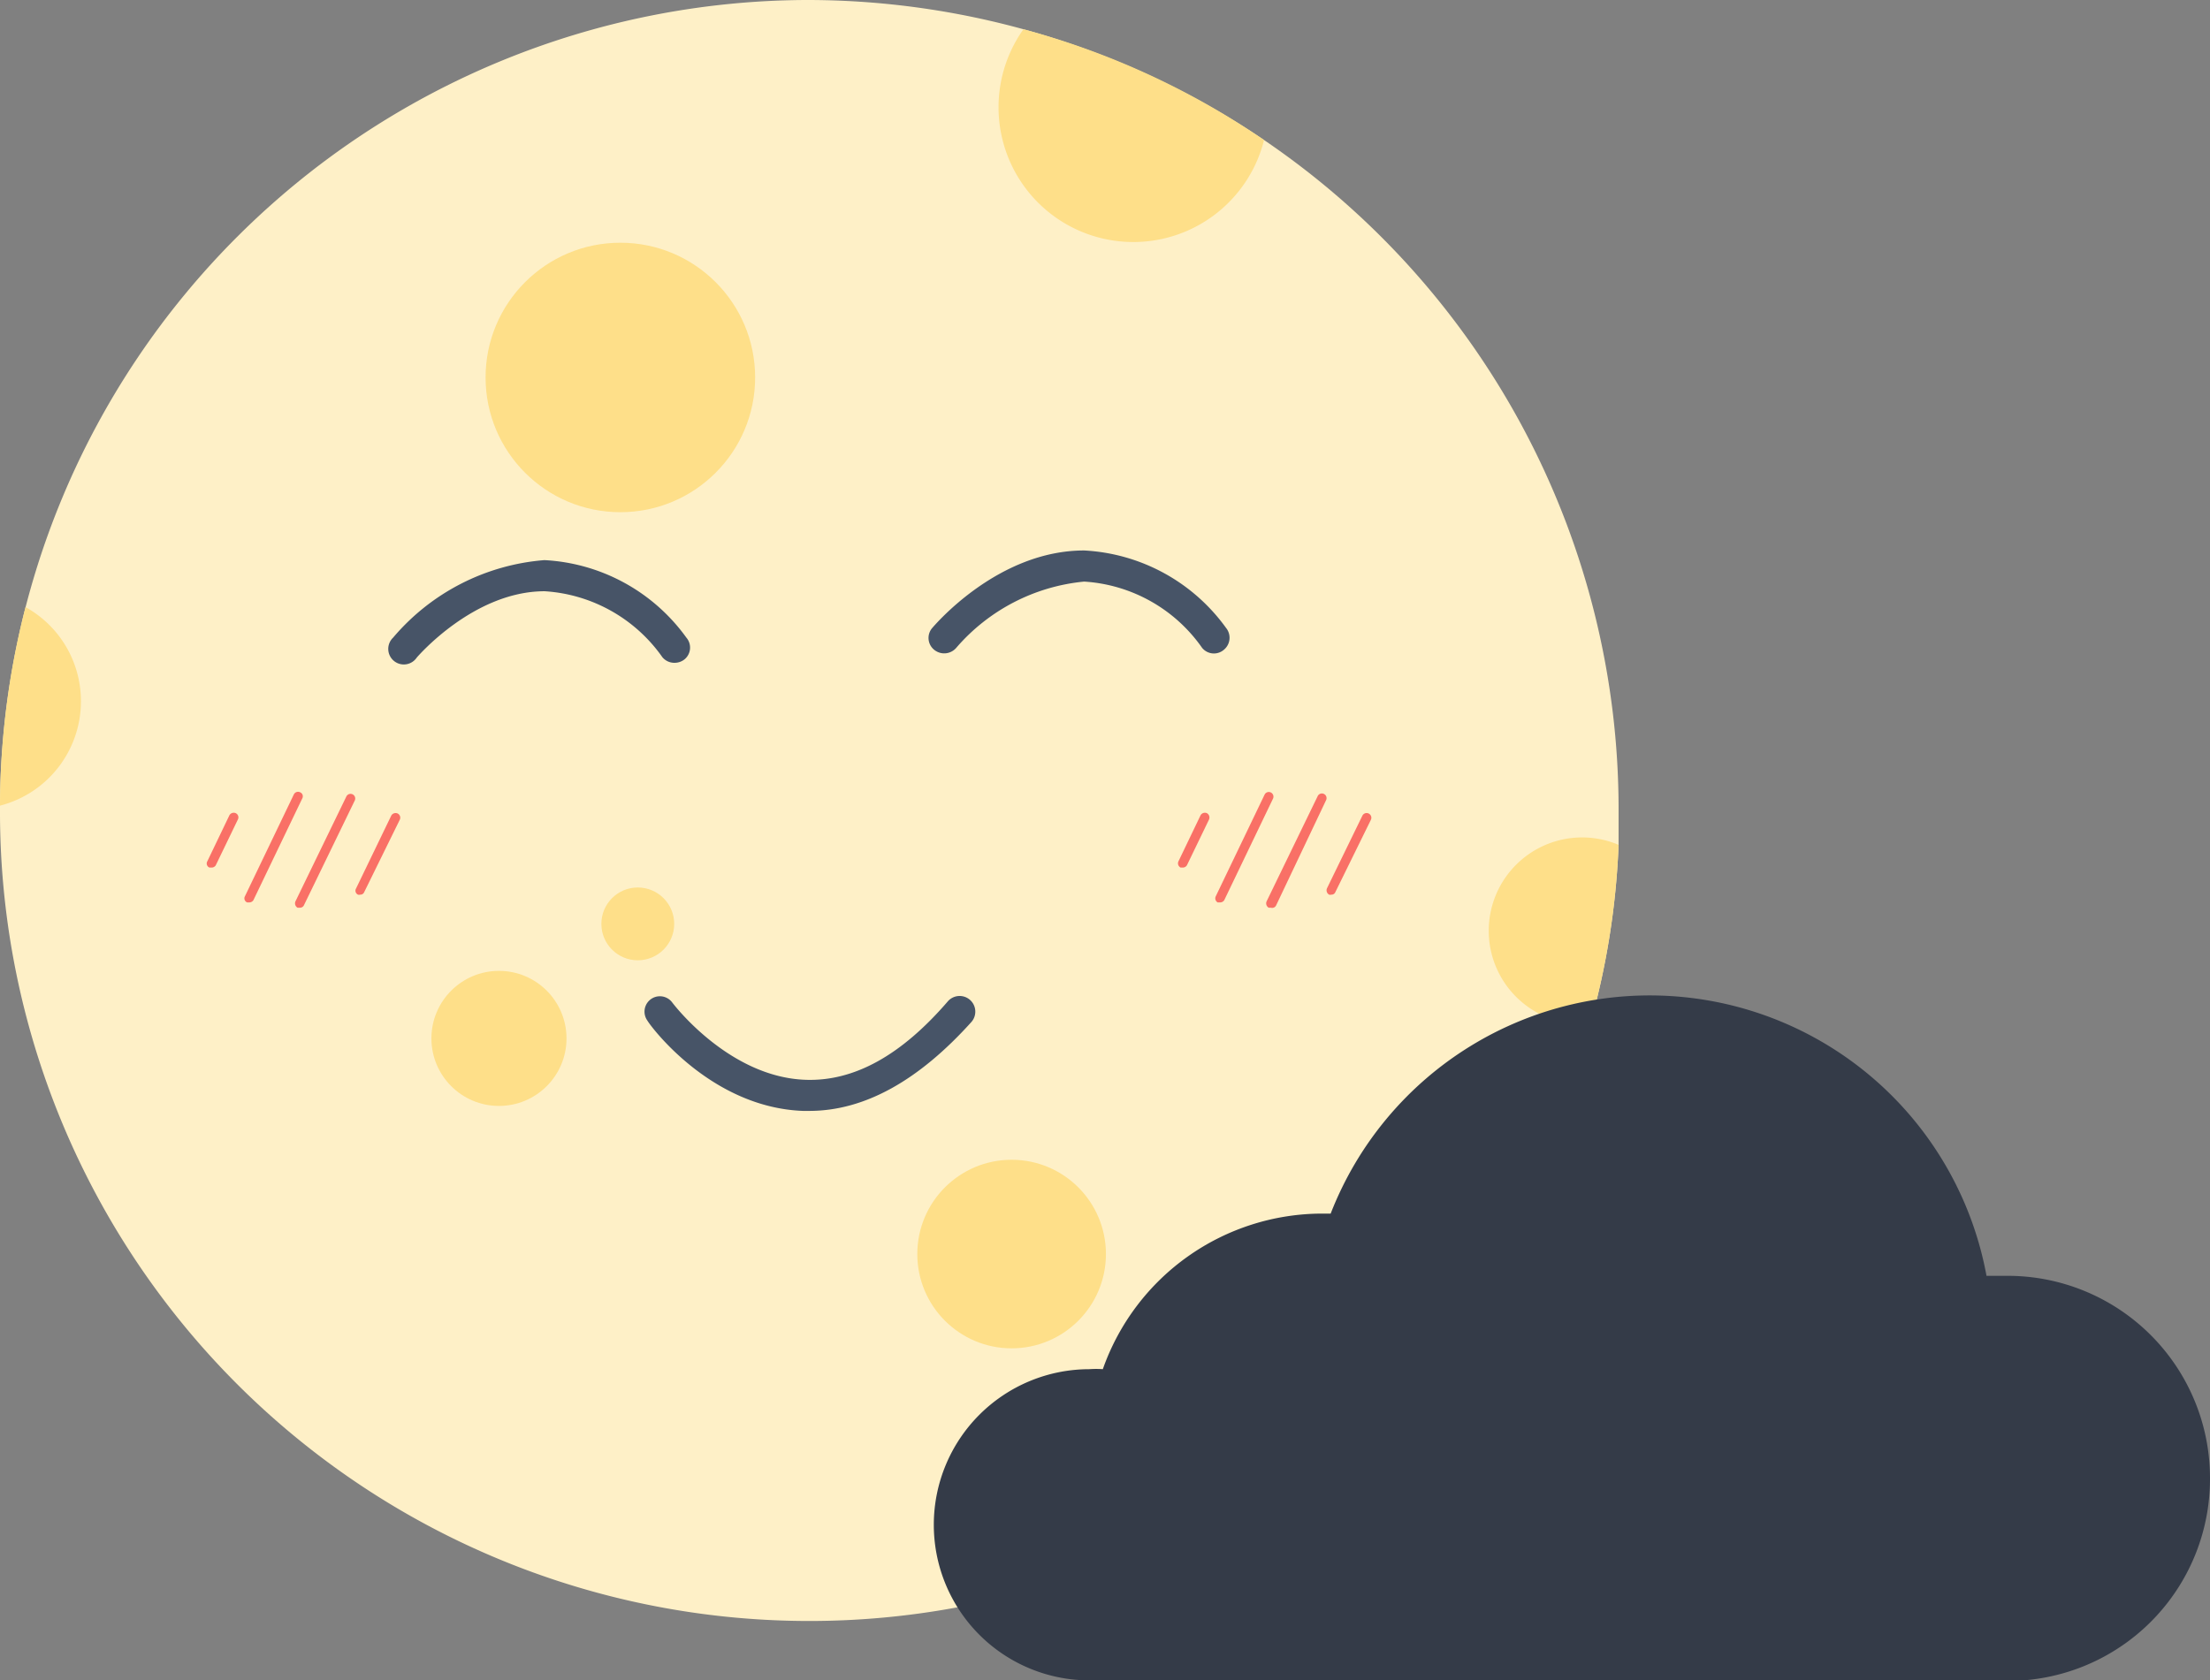 <svg id="elements" xmlns="http://www.w3.org/2000/svg" viewBox="0 0 71 54"><rect x="0" y="0" width="71" height="54" fill="#808080" stroke="none"/><defs><style>.cls-1{fill:#fef0c7;}.cls-2{fill:#fedf89;}.cls-3{fill:#475467;}.cls-4{fill:#f97066;}.cls-5{fill:#343b48;}</style></defs><g id="moon_cloud"><g id="whole_moon"><g id="moon"><path class="cls-1" d="M74,57c0,.39,0,.77,0,1.15a24.92,24.92,0,0,1-.91,5.76A26,26,0,0,1,22,57v-.11A26,26,0,0,1,48,31a26.22,26.22,0,0,1,14.61,4.5A26,26,0,0,1,74,57Z" transform="translate(-22 -31)"/><circle class="cls-2" cx="19.93" cy="12.13" r="4.33"/><circle class="cls-2" cx="16.03" cy="33.37" r="2.17"/><circle class="cls-2" cx="20.49" cy="29.69" r="1.17"/><circle class="cls-2" cx="32.5" cy="40.3" r="3.03"/><path class="cls-2" d="M62.61,35.5a4.33,4.33,0,1,1-7.73-3.56A25.21,25.21,0,0,1,62.61,35.5Z" transform="translate(-22 -31)"/><path class="cls-2" d="M74,58.15a24.92,24.92,0,0,1-.91,5.76l-.36,0A3,3,0,1,1,74,58.15Z" transform="translate(-22 -31)"/><path class="cls-2" d="M24.6,53.53A3.46,3.46,0,0,1,22,56.89a25.82,25.82,0,0,1,.82-6.38A3.45,3.45,0,0,1,24.6,53.53Z" transform="translate(-22 -31)"/></g><g id="face"><path class="cls-3" d="M43.67,52.3a.5.5,0,0,1-.39-.18A5,5,0,0,0,39.5,50h0c-2.29,0-4.09,2.11-4.11,2.13a.5.5,0,1,1-.76-.64A7.1,7.1,0,0,1,39.49,49h0a6,6,0,0,1,4.56,2.49.49.49,0,0,1-.06.7A.51.51,0,0,1,43.67,52.3Z" transform="translate(-22 -31)"/><path class="cls-3" d="M61,52a.49.49,0,0,1-.38-.18,5,5,0,0,0-3.79-2.13,6.2,6.2,0,0,0-4.11,2.13.51.51,0,0,1-.71.06.49.49,0,0,1-.06-.7c.09-.1,2.11-2.49,4.88-2.49a6,6,0,0,1,4.56,2.49.5.5,0,0,1-.07.7A.49.49,0,0,1,61,52Z" transform="translate(-22 -31)"/><path class="cls-3" d="M48,66.7h-.2c-3-.11-4.94-2.78-5-2.9a.49.49,0,1,1,.8-.58s1.79,2.39,4.27,2.48c1.57.06,3.09-.79,4.58-2.52a.5.5,0,0,1,.76.66C51.51,65.73,49.77,66.7,48,66.7Z" transform="translate(-22 -31)"/></g><g id="blush"><path class="cls-4" d="M28.79,58.88h-.06a.14.14,0,0,1-.07-.2l.71-1.48a.16.16,0,0,1,.2-.07.15.15,0,0,1,.07.21l-.71,1.47A.16.16,0,0,1,28.79,58.88Z" transform="translate(-22 -31)"/><path class="cls-4" d="M30,60h-.06a.14.14,0,0,1-.07-.2l1.57-3.27a.15.15,0,0,1,.2-.07.14.14,0,0,1,.07.2l-1.57,3.27A.16.16,0,0,1,30,60Z" transform="translate(-22 -31)"/><path class="cls-4" d="M31.63,60.17h-.07a.16.16,0,0,1-.07-.2l1.64-3.38a.15.15,0,0,1,.27.13l-1.64,3.38A.14.14,0,0,1,31.63,60.17Z" transform="translate(-22 -31)"/><path class="cls-4" d="M33.57,59.75a.11.11,0,0,1-.07,0,.14.14,0,0,1-.06-.2l1.13-2.34a.16.16,0,0,1,.2-.07.15.15,0,0,1,.07.21L33.7,59.67A.13.13,0,0,1,33.57,59.75Z" transform="translate(-22 -31)"/></g><g id="blush-2" data-name="blush"><path class="cls-4" d="M60,58.88h-.07a.15.15,0,0,1-.07-.2l.71-1.48a.16.16,0,0,1,.2-.07.16.16,0,0,1,.07.21l-.71,1.47A.16.16,0,0,1,60,58.88Z" transform="translate(-22 -31)"/><path class="cls-4" d="M61.19,60h-.07a.15.15,0,0,1-.06-.2l1.57-3.27a.15.15,0,0,1,.27.13l-1.57,3.27A.16.16,0,0,1,61.19,60Z" transform="translate(-22 -31)"/><path class="cls-4" d="M62.83,60.17h-.07a.16.16,0,0,1-.07-.2l1.64-3.38a.15.15,0,1,1,.27.13L63,60.09A.14.14,0,0,1,62.83,60.17Z" transform="translate(-22 -31)"/><path class="cls-4" d="M64.77,59.75a.11.11,0,0,1-.07,0,.16.16,0,0,1-.07-.2l1.14-2.34a.15.15,0,1,1,.27.14L64.9,59.67A.13.13,0,0,1,64.77,59.75Z" transform="translate(-22 -31)"/></g></g><path class="cls-5" d="M93,78.5A6.49,6.49,0,0,1,87,85l-.5,0H57a5,5,0,0,1,0-10,3,3,0,0,1,.43,0,7.48,7.48,0,0,1,7.07-5h.25a11,11,0,0,1,21.07,2c.23,0,.45,0,.68,0A6.5,6.5,0,0,1,93,78.5Z" transform="translate(-22 -31)"/></g></svg>